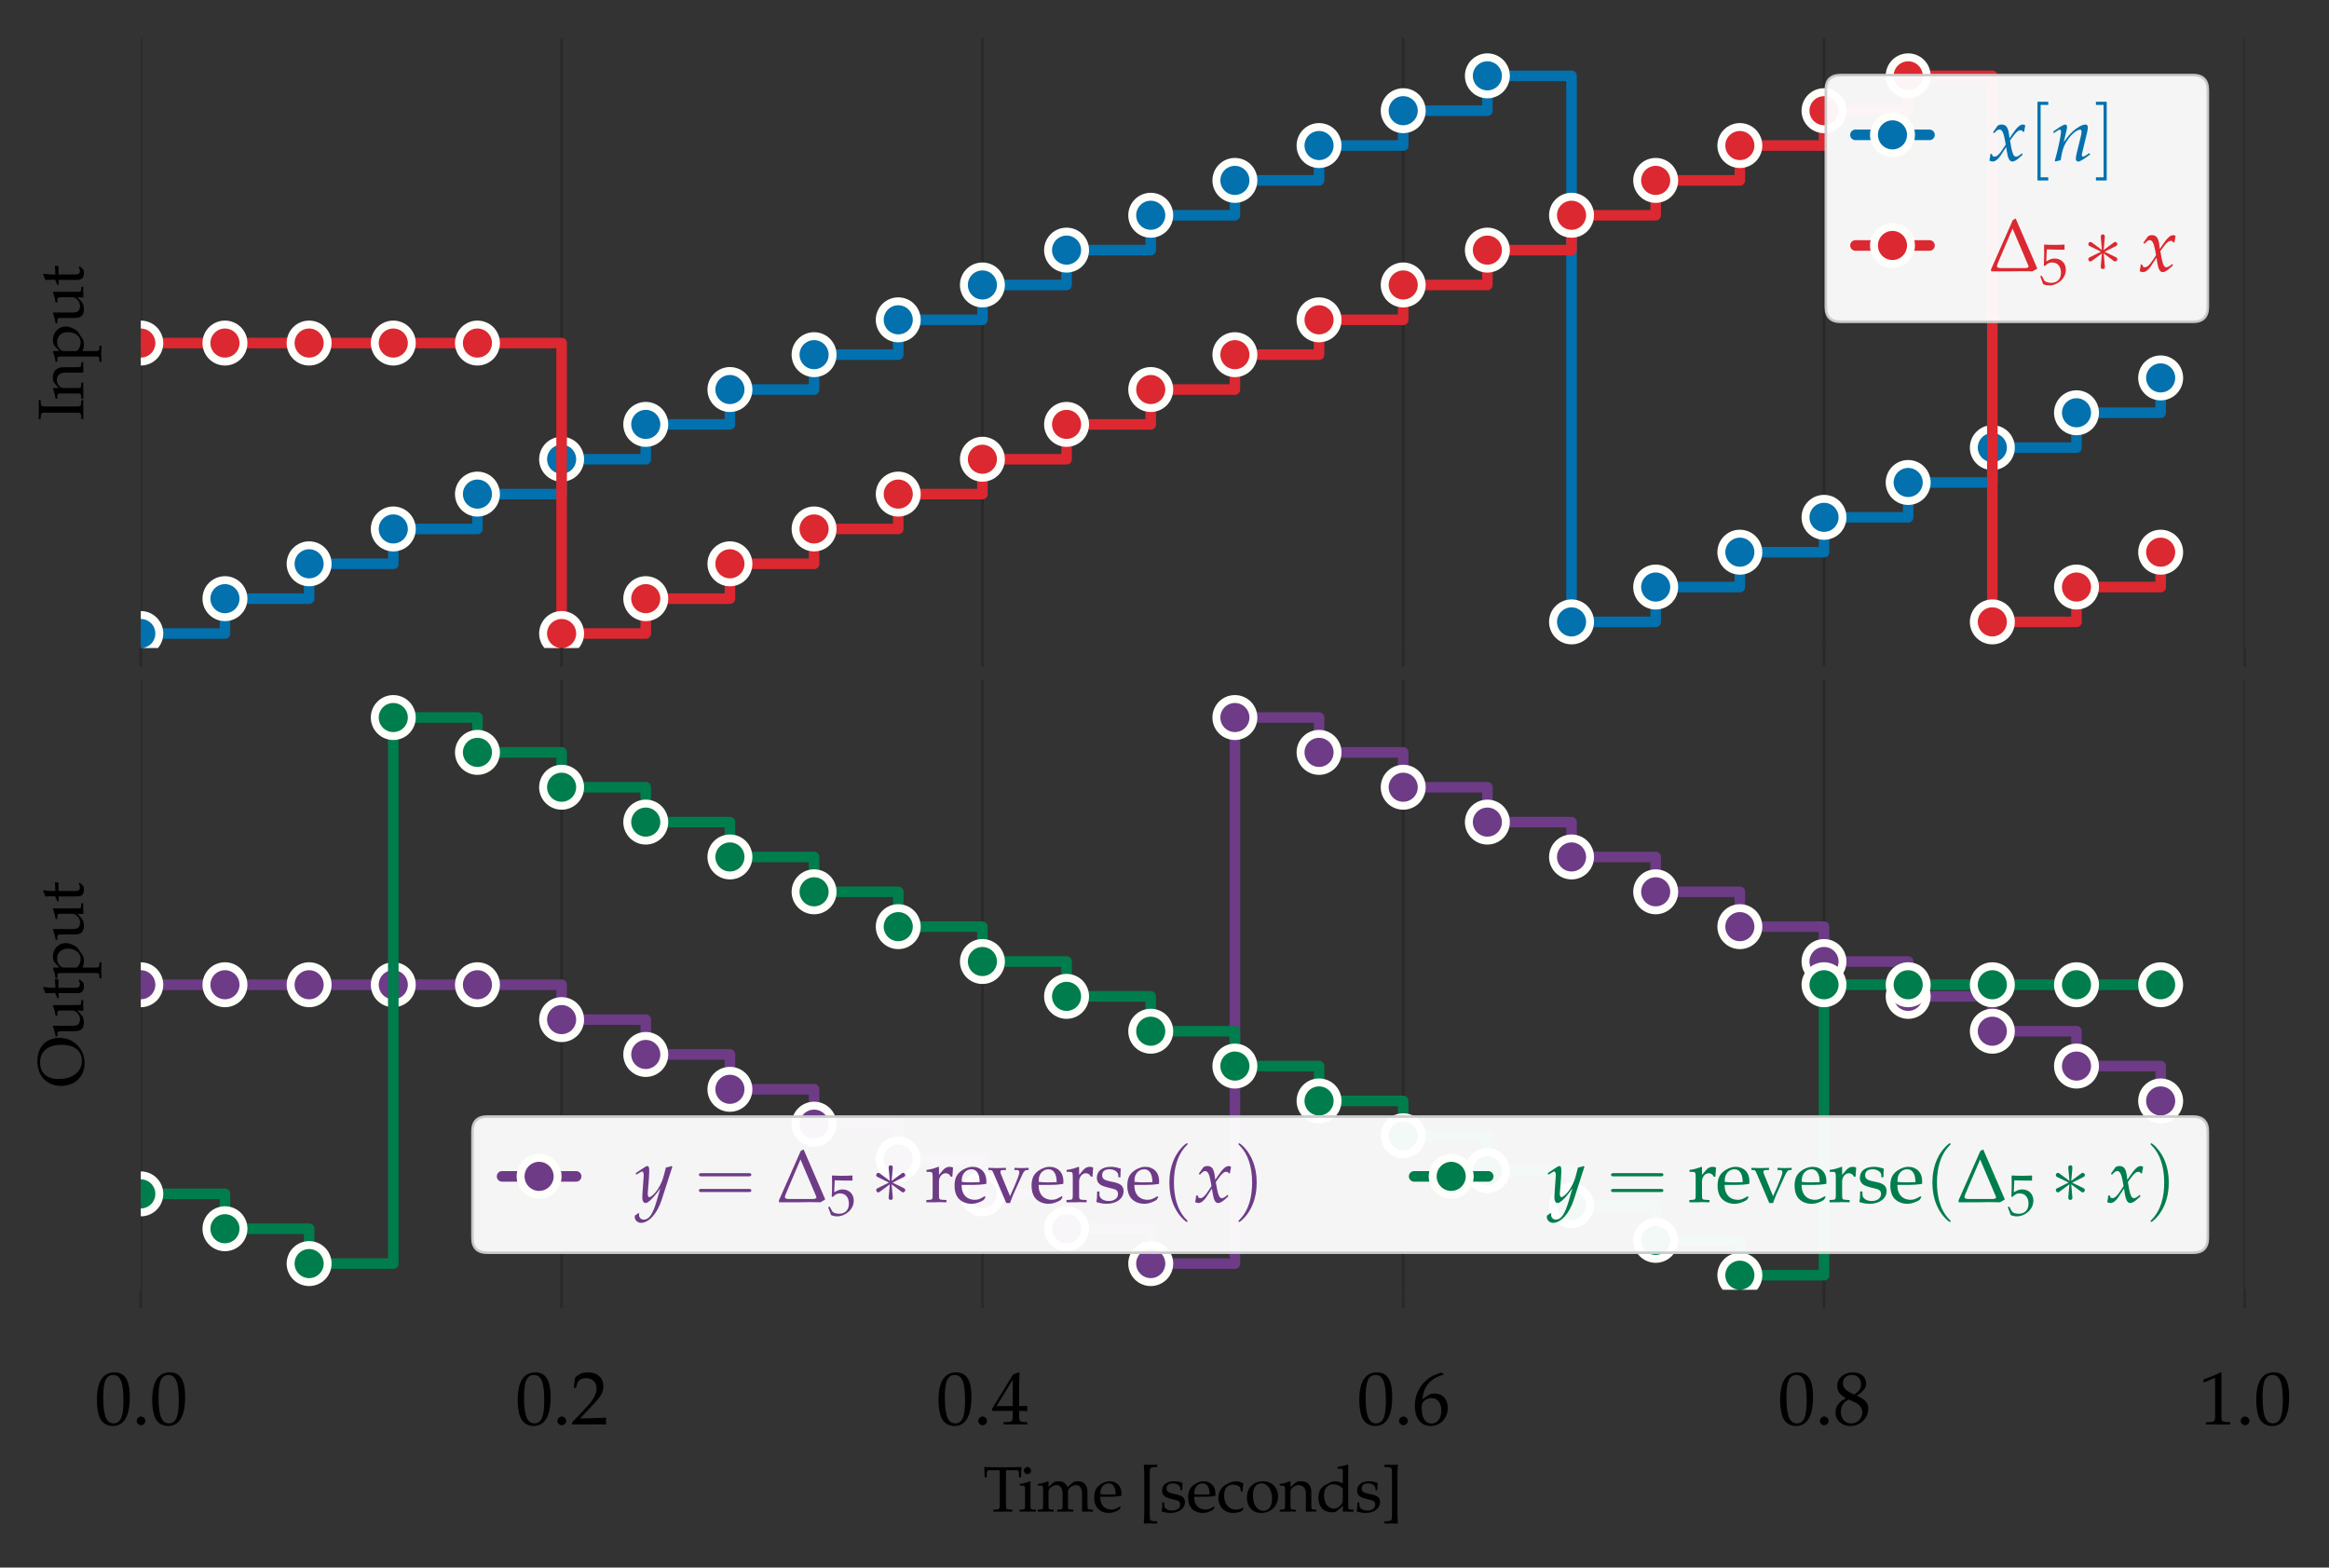 <?xml version="1.0" encoding="utf-8" standalone="no"?>
<!DOCTYPE svg PUBLIC "-//W3C//DTD SVG 1.1//EN"
  "http://www.w3.org/Graphics/SVG/1.1/DTD/svg11.dtd">
<svg xmlns:xlink="http://www.w3.org/1999/xlink" width="440.4pt" height="296.4pt" viewBox="0 0 440.4 296.4" xmlns="http://www.w3.org/2000/svg" version="1.1">
 <rect x="0" y="0" width="440.4" height="296.4" fill="#333333" stroke="none"/>
 <defs>
  <style type="text/css">*{stroke-linejoin: round; stroke-linecap: butt}</style>
 </defs>
 <g id="figure_1">
  <g id="patch_1">
   <path d="M 0 296.4 
L 440.4 296.4 
L 440.4 0 
L 0 0 
L 0 296.4 
z
" style="fill: none"/>
  </g>
  <g id="axes_1">
   <g id="patch_2">
    <path d="M 26.625 122.531 
L 424.482 122.531 
L 424.482 7.2 
L 26.625 7.2 
L 26.625 122.531 
z
" style="fill: none"/>
   </g>
   <g id="matplotlib.axis_1">
    <g id="xtick_1">
     <g id="line2d_1">
      <path d="M 26.625 122.531 
L 26.625 7.2 
" clip-path="url(#p44d0f7bb80)" style="fill: none; stroke: #000000; stroke-opacity: 0.2; stroke-width: 0.5; stroke-linecap: round"/>
     </g>
     <g id="line2d_2">
      <defs>
       <path id="mf1fd34fc67" d="M 0 0 
L 0 3.5 
" style="stroke: #000000; stroke-opacity: 0.2; stroke-width: 0.5"/>
      </defs>
      <g>
       <use xlink:href="#mf1fd34fc67" x="26.625" y="122.531" style="fill-opacity: 0.2; stroke: #000000; stroke-opacity: 0.2; stroke-width: 0.5"/>
      </g>
     </g>
    </g>
    <g id="xtick_2">
     <g id="line2d_3">
      <path d="M 106.197 122.531 
L 106.197 7.2 
" clip-path="url(#p44d0f7bb80)" style="fill: none; stroke: #000000; stroke-opacity: 0.2; stroke-width: 0.5; stroke-linecap: round"/>
     </g>
     <g id="line2d_4">
      <g>
       <use xlink:href="#mf1fd34fc67" x="106.197" y="122.531" style="fill-opacity: 0.2; stroke: #000000; stroke-opacity: 0.2; stroke-width: 0.5"/>
      </g>
     </g>
    </g>
    <g id="xtick_3">
     <g id="line2d_5">
      <path d="M 185.768 122.531 
L 185.768 7.2 
" clip-path="url(#p44d0f7bb80)" style="fill: none; stroke: #000000; stroke-opacity: 0.2; stroke-width: 0.5; stroke-linecap: round"/>
     </g>
     <g id="line2d_6">
      <g>
       <use xlink:href="#mf1fd34fc67" x="185.768" y="122.531" style="fill-opacity: 0.2; stroke: #000000; stroke-opacity: 0.2; stroke-width: 0.5"/>
      </g>
     </g>
    </g>
    <g id="xtick_4">
     <g id="line2d_7">
      <path d="M 265.339 122.531 
L 265.339 7.2 
" clip-path="url(#p44d0f7bb80)" style="fill: none; stroke: #000000; stroke-opacity: 0.2; stroke-width: 0.5; stroke-linecap: round"/>
     </g>
     <g id="line2d_8">
      <g>
       <use xlink:href="#mf1fd34fc67" x="265.339" y="122.531" style="fill-opacity: 0.2; stroke: #000000; stroke-opacity: 0.2; stroke-width: 0.5"/>
      </g>
     </g>
    </g>
    <g id="xtick_5">
     <g id="line2d_9">
      <path d="M 344.911 122.531 
L 344.911 7.2 
" clip-path="url(#p44d0f7bb80)" style="fill: none; stroke: #000000; stroke-opacity: 0.2; stroke-width: 0.5; stroke-linecap: round"/>
     </g>
     <g id="line2d_10">
      <g>
       <use xlink:href="#mf1fd34fc67" x="344.911" y="122.531" style="fill-opacity: 0.2; stroke: #000000; stroke-opacity: 0.2; stroke-width: 0.5"/>
      </g>
     </g>
    </g>
    <g id="xtick_6">
     <g id="line2d_11">
      <path d="M 424.482 122.531 
L 424.482 7.2 
" clip-path="url(#p44d0f7bb80)" style="fill: none; stroke: #000000; stroke-opacity: 0.2; stroke-width: 0.5; stroke-linecap: round"/>
     </g>
     <g id="line2d_12">
      <g>
       <use xlink:href="#mf1fd34fc67" x="424.482" y="122.531" style="fill-opacity: 0.2; stroke: #000000; stroke-opacity: 0.2; stroke-width: 0.5"/>
      </g>
     </g>
    </g>
   </g>
   <g id="matplotlib.axis_2">
    <g id="text_1">
     <!-- Input -->
     <g transform="translate(15.754 79.504)rotate(-90)scale(0.12 -0.12)">
      <defs>
       <path id="URWPalladioL-Roma-49" d="M 1382 3633 
C 1382 4135 1414 4185 1709 4204 
L 2016 4223 
L 2016 4416 
C 1549 4396 1408 4396 1075 4396 
C 755 4396 602 4403 141 4416 
L 141 4223 
L 448 4204 
C 742 4185 774 4135 774 3633 
L 774 782 
C 774 280 742 230 448 211 
L 141 192 
L 141 0 
C 518 -7 742 0 1075 0 
C 1408 19 1638 12 2016 0 
L 2016 192 
L 1709 211 
C 1414 230 1382 281 1382 787 
L 1382 3633 
z
" transform="scale(0.016)"/>
       <path id="URWPalladioL-Roma-6e" d="M 2624 0 
C 3014 0 3021 0 3130 0 
C 3219 19 3219 19 3661 0 
L 3661 192 
L 3398 211 
C 3181 223 3162 262 3162 670 
L 3162 1902 
C 3162 2649 2810 3014 2093 3014 
C 1856 3014 1722 2969 1587 2854 
L 1101 2432 
L 1101 2988 
L 1043 3008 
C 717 2873 384 2784 45 2746 
L 45 2568 
L 282 2568 
C 538 2568 563 2523 563 2103 
L 563 669 
C 563 268 544 223 326 211 
L 38 192 
L 38 0 
C 474 -7 646 0 832 0 
C 1018 19 1190 12 1626 0 
L 1626 192 
L 1338 211 
C 1120 223 1101 268 1101 670 
L 1101 2023 
C 1101 2311 1523 2624 1914 2624 
C 2342 2624 2624 2304 2624 1813 
L 2624 0 
z
" transform="scale(0.016)"/>
       <path id="URWPalladioL-Roma-70" d="M 64 2566 
L 301 2566 
C 557 2566 582 2521 582 2100 
L 582 -1118 
C 582 -1523 563 -1568 346 -1581 
L 51 -1600 
L 51 -1792 
C 691 -1773 691 -1773 851 -1773 
C 1011 -1773 1011 -1773 1651 -1792 
L 1651 -1600 
L 1357 -1581 
C 1139 -1568 1120 -1523 1120 -1118 
L 1120 96 
C 1312 -20 1517 -64 1805 -64 
C 1990 -64 2157 -26 2259 38 
L 2989 511 
C 3245 677 3546 1334 3546 1743 
C 3546 2451 2957 3008 2214 3008 
C 1978 3008 1747 2943 1645 2847 
L 1120 2368 
L 1120 2982 
L 1062 3008 
C 736 2873 403 2783 64 2745 
L 64 2566 
z
M 1120 1966 
C 1120 2055 1152 2126 1235 2234 
C 1421 2470 1683 2591 2003 2591 
C 2605 2591 2989 2170 2989 1507 
C 2989 792 2560 262 1984 262 
C 1632 262 1370 377 1120 639 
L 1120 1966 
z
" transform="scale(0.016)"/>
       <path id="URWPalladioL-Roma-75" d="M 3219 2982 
L 3162 3008 
C 2835 2873 2502 2784 2163 2745 
L 2163 2567 
L 2400 2567 
C 2656 2567 2682 2522 2682 2101 
L 2682 1060 
C 2682 920 2592 741 2445 594 
C 2266 415 2061 326 1811 326 
C 1587 326 1408 396 1306 517 
C 1216 620 1171 817 1171 1098 
L 1171 2982 
L 1114 3008 
C 787 2873 454 2784 115 2745 
L 115 2567 
L 352 2567 
C 608 2567 634 2522 634 2101 
L 634 1028 
C 634 581 672 383 787 224 
C 928 32 1171 -64 1536 -64 
C 1824 -58 2080 32 2253 192 
L 2682 588 
C 2682 403 2675 300 2656 0 
C 3085 0 3091 0 3187 0 
C 3277 19 3277 19 3718 0 
L 3718 192 
L 3456 211 
C 3238 224 3219 262 3219 672 
L 3219 2982 
z
" transform="scale(0.016)"/>
       <path id="URWPalladioL-Roma-74" d="M 627 2457 
L 627 614 
C 627 140 838 -64 1331 -64 
C 1478 -64 1632 -32 1670 12 
L 1978 352 
L 1894 460 
C 1734 371 1638 339 1517 339 
C 1267 339 1165 467 1165 780 
L 1165 2457 
L 1984 2457 
L 2042 2803 
L 1165 2764 
L 1165 3008 
C 1165 3277 1184 3507 1235 3917 
L 1158 3987 
C 1005 3891 813 3808 614 3744 
C 634 3552 640 3430 640 3238 
L 640 2790 
L 141 2566 
L 141 2432 
L 627 2457 
z
" transform="scale(0.016)"/>
      </defs>
      <use xlink:href="#URWPalladioL-Roma-49" transform="scale(0.996)"/>
      <use xlink:href="#URWPalladioL-Roma-6e" transform="translate(33.574 0)scale(0.996)"/>
      <use xlink:href="#URWPalladioL-Roma-70" transform="translate(91.556 0)scale(0.996)"/>
      <use xlink:href="#URWPalladioL-Roma-75" transform="translate(151.431 0)scale(0.996)"/>
      <use xlink:href="#URWPalladioL-Roma-74" transform="translate(211.504 0)scale(0.996)"/>
     </g>
    </g>
   </g>
   <g id="line2d_13">
    <path d="M 26.625 119.785 
L 42.539 119.785 
L 42.539 113.194 
L 58.454 113.194 
L 58.454 106.604 
L 74.368 106.604 
L 74.368 100.014 
L 90.282 100.014 
L 90.282 93.423 
L 106.197 93.423 
L 106.197 86.833 
L 122.111 86.833 
L 122.111 80.243 
L 138.025 80.243 
L 138.025 73.652 
L 153.939 73.652 
L 153.939 67.062 
L 169.854 67.062 
L 169.854 60.472 
L 185.768 60.472 
L 185.768 53.881 
L 201.682 53.881 
L 201.682 47.291 
L 217.597 47.291 
L 217.597 40.701 
L 233.511 40.701 
L 233.511 34.11 
L 249.425 34.11 
L 249.425 27.52 
L 265.339 27.52 
L 265.339 20.93 
L 281.254 20.93 
L 281.254 14.34 
L 297.168 14.34 
L 297.168 117.588 
L 313.082 117.588 
L 313.082 110.998 
L 328.997 110.998 
L 328.997 104.407 
L 344.911 104.407 
L 344.911 97.817 
L 360.825 97.817 
L 360.825 91.227 
L 376.739 91.227 
L 376.739 84.636 
L 392.654 84.636 
L 392.654 78.046 
L 408.568 78.046 
L 408.568 71.456 
" clip-path="url(#p44d0f7bb80)" style="fill: none; stroke: #0271ae; stroke-width: 2; stroke-linecap: round"/>
    <defs>
     <path id="m3e111afc03" d="M 0 3.5 
C 0.928 3.5 1.819 3.131 2.475 2.475 
C 3.131 1.819 3.5 0.928 3.5 0 
C 3.5 -0.928 3.131 -1.819 2.475 -2.475 
C 1.819 -3.131 0.928 -3.5 0 -3.5 
C -0.928 -3.5 -1.819 -3.131 -2.475 -2.475 
C -3.131 -1.819 -3.5 -0.928 -3.5 0 
C -3.5 0.928 -3.131 1.819 -2.475 2.475 
C -1.819 3.131 -0.928 3.5 0 3.5 
z
" style="stroke: #fefefa; stroke-width: 1.5"/>
    </defs>
    <g clip-path="url(#p44d0f7bb80)">
     <use xlink:href="#m3e111afc03" x="26.625" y="119.785" style="fill: #0271ae; stroke: #fefefa; stroke-width: 1.5"/>
     <use xlink:href="#m3e111afc03" x="42.539" y="113.194" style="fill: #0271ae; stroke: #fefefa; stroke-width: 1.5"/>
     <use xlink:href="#m3e111afc03" x="58.454" y="106.604" style="fill: #0271ae; stroke: #fefefa; stroke-width: 1.5"/>
     <use xlink:href="#m3e111afc03" x="74.368" y="100.014" style="fill: #0271ae; stroke: #fefefa; stroke-width: 1.5"/>
     <use xlink:href="#m3e111afc03" x="90.282" y="93.423" style="fill: #0271ae; stroke: #fefefa; stroke-width: 1.5"/>
     <use xlink:href="#m3e111afc03" x="106.197" y="86.833" style="fill: #0271ae; stroke: #fefefa; stroke-width: 1.5"/>
     <use xlink:href="#m3e111afc03" x="122.111" y="80.243" style="fill: #0271ae; stroke: #fefefa; stroke-width: 1.5"/>
     <use xlink:href="#m3e111afc03" x="138.025" y="73.652" style="fill: #0271ae; stroke: #fefefa; stroke-width: 1.5"/>
     <use xlink:href="#m3e111afc03" x="153.939" y="67.062" style="fill: #0271ae; stroke: #fefefa; stroke-width: 1.5"/>
     <use xlink:href="#m3e111afc03" x="169.854" y="60.472" style="fill: #0271ae; stroke: #fefefa; stroke-width: 1.5"/>
     <use xlink:href="#m3e111afc03" x="185.768" y="53.881" style="fill: #0271ae; stroke: #fefefa; stroke-width: 1.5"/>
     <use xlink:href="#m3e111afc03" x="201.682" y="47.291" style="fill: #0271ae; stroke: #fefefa; stroke-width: 1.5"/>
     <use xlink:href="#m3e111afc03" x="217.597" y="40.701" style="fill: #0271ae; stroke: #fefefa; stroke-width: 1.5"/>
     <use xlink:href="#m3e111afc03" x="233.511" y="34.11" style="fill: #0271ae; stroke: #fefefa; stroke-width: 1.5"/>
     <use xlink:href="#m3e111afc03" x="249.425" y="27.52" style="fill: #0271ae; stroke: #fefefa; stroke-width: 1.5"/>
     <use xlink:href="#m3e111afc03" x="265.339" y="20.93" style="fill: #0271ae; stroke: #fefefa; stroke-width: 1.5"/>
     <use xlink:href="#m3e111afc03" x="281.254" y="14.34" style="fill: #0271ae; stroke: #fefefa; stroke-width: 1.5"/>
     <use xlink:href="#m3e111afc03" x="297.168" y="117.588" style="fill: #0271ae; stroke: #fefefa; stroke-width: 1.5"/>
     <use xlink:href="#m3e111afc03" x="313.082" y="110.998" style="fill: #0271ae; stroke: #fefefa; stroke-width: 1.5"/>
     <use xlink:href="#m3e111afc03" x="328.997" y="104.407" style="fill: #0271ae; stroke: #fefefa; stroke-width: 1.5"/>
     <use xlink:href="#m3e111afc03" x="344.911" y="97.817" style="fill: #0271ae; stroke: #fefefa; stroke-width: 1.5"/>
     <use xlink:href="#m3e111afc03" x="360.825" y="91.227" style="fill: #0271ae; stroke: #fefefa; stroke-width: 1.5"/>
     <use xlink:href="#m3e111afc03" x="376.739" y="84.636" style="fill: #0271ae; stroke: #fefefa; stroke-width: 1.5"/>
     <use xlink:href="#m3e111afc03" x="392.654" y="78.046" style="fill: #0271ae; stroke: #fefefa; stroke-width: 1.5"/>
     <use xlink:href="#m3e111afc03" x="408.568" y="71.456" style="fill: #0271ae; stroke: #fefefa; stroke-width: 1.5"/>
    </g>
   </g>
   <g id="line2d_14">
    <path d="M 26.625 64.865 
L 42.539 64.865 
L 42.539 64.865 
L 58.454 64.865 
L 58.454 64.865 
L 74.368 64.865 
L 74.368 64.865 
L 90.282 64.865 
L 90.282 64.865 
L 106.197 64.865 
L 106.197 119.785 
L 122.111 119.785 
L 122.111 113.194 
L 138.025 113.194 
L 138.025 106.604 
L 153.939 106.604 
L 153.939 100.014 
L 169.854 100.014 
L 169.854 93.423 
L 185.768 93.423 
L 185.768 86.833 
L 201.682 86.833 
L 201.682 80.243 
L 217.597 80.243 
L 217.597 73.652 
L 233.511 73.652 
L 233.511 67.062 
L 249.425 67.062 
L 249.425 60.472 
L 265.339 60.472 
L 265.339 53.881 
L 281.254 53.881 
L 281.254 47.291 
L 297.168 47.291 
L 297.168 40.701 
L 313.082 40.701 
L 313.082 34.11 
L 328.997 34.11 
L 328.997 27.52 
L 344.911 27.52 
L 344.911 20.93 
L 360.825 20.93 
L 360.825 14.34 
L 376.739 14.34 
L 376.739 117.588 
L 392.654 117.588 
L 392.654 110.998 
L 408.568 110.998 
L 408.568 104.407 
" clip-path="url(#p44d0f7bb80)" style="fill: none; stroke: #dc2830; stroke-width: 2; stroke-linecap: round"/>
    <defs>
     <path id="m4195c8adb6" d="M 0 3.5 
C 0.928 3.5 1.819 3.131 2.475 2.475 
C 3.131 1.819 3.5 0.928 3.5 0 
C 3.5 -0.928 3.131 -1.819 2.475 -2.475 
C 1.819 -3.131 0.928 -3.5 0 -3.5 
C -0.928 -3.5 -1.819 -3.131 -2.475 -2.475 
C -3.131 -1.819 -3.5 -0.928 -3.5 0 
C -3.5 0.928 -3.131 1.819 -2.475 2.475 
C -1.819 3.131 -0.928 3.5 0 3.5 
z
" style="stroke: #fefefa; stroke-width: 1.5"/>
    </defs>
    <g clip-path="url(#p44d0f7bb80)">
     <use xlink:href="#m4195c8adb6" x="26.625" y="64.865" style="fill: #dc2830; stroke: #fefefa; stroke-width: 1.5"/>
     <use xlink:href="#m4195c8adb6" x="42.539" y="64.865" style="fill: #dc2830; stroke: #fefefa; stroke-width: 1.5"/>
     <use xlink:href="#m4195c8adb6" x="58.454" y="64.865" style="fill: #dc2830; stroke: #fefefa; stroke-width: 1.5"/>
     <use xlink:href="#m4195c8adb6" x="74.368" y="64.865" style="fill: #dc2830; stroke: #fefefa; stroke-width: 1.5"/>
     <use xlink:href="#m4195c8adb6" x="90.282" y="64.865" style="fill: #dc2830; stroke: #fefefa; stroke-width: 1.5"/>
     <use xlink:href="#m4195c8adb6" x="106.197" y="119.785" style="fill: #dc2830; stroke: #fefefa; stroke-width: 1.5"/>
     <use xlink:href="#m4195c8adb6" x="122.111" y="113.194" style="fill: #dc2830; stroke: #fefefa; stroke-width: 1.5"/>
     <use xlink:href="#m4195c8adb6" x="138.025" y="106.604" style="fill: #dc2830; stroke: #fefefa; stroke-width: 1.5"/>
     <use xlink:href="#m4195c8adb6" x="153.939" y="100.014" style="fill: #dc2830; stroke: #fefefa; stroke-width: 1.5"/>
     <use xlink:href="#m4195c8adb6" x="169.854" y="93.423" style="fill: #dc2830; stroke: #fefefa; stroke-width: 1.5"/>
     <use xlink:href="#m4195c8adb6" x="185.768" y="86.833" style="fill: #dc2830; stroke: #fefefa; stroke-width: 1.5"/>
     <use xlink:href="#m4195c8adb6" x="201.682" y="80.243" style="fill: #dc2830; stroke: #fefefa; stroke-width: 1.5"/>
     <use xlink:href="#m4195c8adb6" x="217.597" y="73.652" style="fill: #dc2830; stroke: #fefefa; stroke-width: 1.5"/>
     <use xlink:href="#m4195c8adb6" x="233.511" y="67.062" style="fill: #dc2830; stroke: #fefefa; stroke-width: 1.5"/>
     <use xlink:href="#m4195c8adb6" x="249.425" y="60.472" style="fill: #dc2830; stroke: #fefefa; stroke-width: 1.5"/>
     <use xlink:href="#m4195c8adb6" x="265.339" y="53.881" style="fill: #dc2830; stroke: #fefefa; stroke-width: 1.5"/>
     <use xlink:href="#m4195c8adb6" x="281.254" y="47.291" style="fill: #dc2830; stroke: #fefefa; stroke-width: 1.5"/>
     <use xlink:href="#m4195c8adb6" x="297.168" y="40.701" style="fill: #dc2830; stroke: #fefefa; stroke-width: 1.5"/>
     <use xlink:href="#m4195c8adb6" x="313.082" y="34.11" style="fill: #dc2830; stroke: #fefefa; stroke-width: 1.5"/>
     <use xlink:href="#m4195c8adb6" x="328.997" y="27.52" style="fill: #dc2830; stroke: #fefefa; stroke-width: 1.5"/>
     <use xlink:href="#m4195c8adb6" x="344.911" y="20.93" style="fill: #dc2830; stroke: #fefefa; stroke-width: 1.5"/>
     <use xlink:href="#m4195c8adb6" x="360.825" y="14.34" style="fill: #dc2830; stroke: #fefefa; stroke-width: 1.5"/>
     <use xlink:href="#m4195c8adb6" x="376.739" y="117.588" style="fill: #dc2830; stroke: #fefefa; stroke-width: 1.5"/>
     <use xlink:href="#m4195c8adb6" x="392.654" y="110.998" style="fill: #dc2830; stroke: #fefefa; stroke-width: 1.5"/>
     <use xlink:href="#m4195c8adb6" x="408.568" y="104.407" style="fill: #dc2830; stroke: #fefefa; stroke-width: 1.5"/>
    </g>
   </g>
   <g id="legend_1">
    <g id="patch_3">
     <path d="M 348.056 60.846 
L 414.682 60.846 
Q 417.482 60.846 417.482 58.046 
L 417.482 17 
Q 417.482 14.2 414.682 14.2 
L 348.056 14.2 
Q 345.256 14.2 345.256 17 
L 345.256 58.046 
Q 345.256 60.846 348.056 60.846 
z
" style="fill: #ffffff; opacity: 0.95; stroke: #cccccc; stroke-width: 0.5; stroke-linejoin: miter"/>
    </g>
    <g id="line2d_15">
     <path d="M 350.856 25.5 
L 357.856 25.5 
L 357.856 25.5 
L 364.856 25.5 
L 364.856 25.5 
" style="fill: none; stroke: #0271ae; stroke-width: 2; stroke-linecap: round"/>
     <g>
      <use xlink:href="#m3e111afc03" x="357.856" y="25.5" style="fill: #0271ae; stroke: #fefefa; stroke-width: 1.5"/>
     </g>
    </g>
    <g id="text_2">
     <!-- $x[n]$ -->
     <g style="fill: #0271ae" transform="translate(376.056 30.4)scale(0.14 -0.14)">
      <defs>
       <path id="URWPalladioL-Ital-78" d="M 134 567 
C 134 440 122 358 83 153 
C 70 76 64 57 58 12 
C 154 -39 256 -64 333 -64 
C 544 -64 794 121 992 421 
L 1478 1164 
L 1549 726 
C 1632 185 1779 -64 2010 -64 
C 2150 -64 2355 44 2560 230 
L 2874 510 
L 2816 631 
C 2586 440 2426 345 2323 345 
C 2227 345 2144 409 2080 536 
C 2022 656 1952 891 1920 1075 
L 1805 1716 
L 2029 2027 
C 2330 2439 2502 2585 2701 2585 
C 2803 2585 2880 2534 2912 2439 
L 3002 2465 
L 3098 3007 
C 3021 3052 2963 3072 2906 3072 
C 2650 3072 2394 2841 1997 2255 
L 1760 1906 
L 1722 2211 
C 1645 2841 1472 3072 1094 3072 
C 928 3072 787 3020 730 2937 
L 358 2408 
L 467 2344 
C 659 2560 787 2649 909 2649 
C 1120 2649 1261 2389 1370 1767 
L 1440 1373 
L 1184 980 
C 909 555 691 352 512 352 
C 416 352 346 377 333 409 
L 262 586 
L 134 567 
z
" transform="scale(0.016)"/>
       <path id="CMR10-5b" d="M 1632 -1601 
L 1632 -1344 
L 1011 -1344 
L 1011 4544 
L 1632 4544 
L 1632 4800 
L 755 4800 
L 755 -1601 
L 1632 -1601 
z
" transform="scale(0.016)"/>
       <path id="URWPalladioL-Ital-6e" d="M 154 2471 
L 198 2343 
L 403 2477 
C 640 2624 659 2637 704 2637 
C 774 2637 819 2573 819 2477 
C 819 2152 557 919 294 6 
L 339 -64 
C 499 -20 646 19 787 44 
C 909 849 1043 1264 1338 1705 
C 1683 2241 2163 2637 2451 2637 
C 2522 2637 2560 2579 2560 2484 
C 2560 2369 2541 2235 2490 2030 
L 2157 677 
C 2099 440 2074 293 2074 191 
C 2074 32 2144 -64 2266 -64 
C 2432 -64 2662 70 3290 536 
L 3226 651 
L 3059 542 
C 2874 421 2733 351 2669 351 
C 2624 351 2586 408 2586 479 
C 2586 511 2592 581 2598 606 
L 3021 2369 
C 3066 2554 3091 2733 3091 2841 
C 3091 2988 3021 3072 2893 3072 
C 2624 3072 2182 2829 1805 2477 
C 1562 2254 1382 2037 1050 1571 
L 1293 2599 
C 1318 2714 1331 2790 1331 2860 
C 1331 2995 1280 3072 1184 3072 
C 1050 3072 800 2931 333 2599 
L 154 2471 
z
" transform="scale(0.016)"/>
       <path id="CMR10-5d" d="M 1018 4800 
L 141 4800 
L 141 4544 
L 762 4544 
L 762 -1344 
L 141 -1344 
L 141 -1601 
L 1018 -1601 
L 1018 4800 
z
" transform="scale(0.016)"/>
      </defs>
      <use xlink:href="#URWPalladioL-Ital-78" transform="scale(0.996)"/>
      <use xlink:href="#CMR10-5b" transform="translate(53.299 0)scale(1.038)"/>
      <use xlink:href="#URWPalladioL-Ital-6e" transform="translate(84.582 0)scale(0.996)"/>
      <use xlink:href="#CMR10-5d" transform="translate(142.465 0)scale(1.038)"/>
     </g>
    </g>
    <g id="line2d_16">
     <path d="M 350.856 46.413 
L 357.856 46.413 
L 357.856 46.413 
L 364.856 46.413 
L 364.856 46.413 
" style="fill: none; stroke: #dc2830; stroke-width: 2; stroke-linecap: round"/>
     <g>
      <use xlink:href="#m4195c8adb6" x="357.856" y="46.413" style="fill: #dc2830; stroke: #fefefa; stroke-width: 1.5"/>
     </g>
    </g>
    <g id="text_3">
     <!-- $\Delta_5*x$ -->
     <g style="fill: #dc2830" transform="translate(376.056 51.313)scale(0.14 -0.14)">
      <defs>
       <path id="PazoMath-44" d="M 2042 4352 
L 192 160 
L 205 0 
C 787 0 1216 0 1824 0 
C 2426 19 3194 19 3706 0 
L 4102 224 
L 4102 281 
L 2285 4480 
L 2042 4352 
z
M 2022 3632 
L 3245 753 
C 3302 619 3373 479 3373 402 
C 3373 332 3270 294 3110 281 
L 986 281 
C 774 300 698 345 698 447 
C 698 530 838 861 922 1052 
L 2022 3632 
z
" transform="scale(0.016)"/>
       <path id="URWPalladioL-Roma-35" d="M 813 3891 
C 1638 3865 1997 3859 2765 3859 
L 2797 3891 
C 2784 4006 2784 4057 2784 4140 
C 2784 4230 2784 4281 2797 4396 
L 2765 4428 
C 2285 4403 1997 4396 1651 4396 
C 1299 4396 1018 4403 538 4428 
L 506 4396 
C 512 4006 518 3724 518 3520 
C 518 2976 499 2360 480 2076 
L 608 2038 
C 909 2341 1082 2432 1395 2432 
C 2010 2432 2394 1992 2394 1295 
C 2394 579 1984 160 1286 160 
C 941 160 621 276 531 443 
L 237 973 
L 83 882 
C 230 514 307 308 397 25 
C 576 -71 832 -128 1107 -128 
C 1536 -128 1990 57 2342 366 
C 2733 715 2938 1153 2938 1631 
C 2938 2360 2419 2873 1690 2873 
C 1382 2873 1152 2790 755 2553 
L 813 3891 
z
" transform="scale(0.016)"/>
       <path id="CMSY10-3" d="M 1760 2762 
C 1766 2853 1766 3008 1600 3008 
C 1498 3008 1414 2924 1434 2840 
L 1434 2755 
L 1523 1740 
L 704 2349 
C 646 2382 634 2395 589 2395 
C 499 2395 416 2303 416 2212 
C 416 2107 480 2081 544 2048 
L 1453 1603 
L 570 1164 
C 467 1112 416 1085 416 987 
C 416 889 499 804 589 804 
C 634 804 646 804 806 928 
L 1523 1459 
L 1427 359 
C 1427 224 1542 192 1594 192 
C 1670 192 1766 236 1766 359 
L 1670 1459 
L 2490 850 
C 2547 817 2560 804 2605 804 
C 2694 804 2778 896 2778 987 
C 2778 1085 2720 1118 2643 1157 
C 2259 1354 2246 1354 1741 1596 
L 2624 2035 
C 2726 2087 2778 2113 2778 2212 
C 2778 2310 2694 2395 2605 2395 
C 2560 2395 2547 2395 2387 2271 
L 1670 1740 
L 1760 2762 
z
" transform="scale(0.016)"/>
      </defs>
      <use xlink:href="#PazoMath-44" transform="scale(0.996)"/>
      <use xlink:href="#URWPalladioL-Roma-35" transform="translate(68.592 -17.441)scale(0.757)"/>
      <use xlink:href="#CMSY10-3" transform="translate(127.565 0)scale(1.038)"/>
      <use xlink:href="#URWPalladioL-Ital-78" transform="translate(203.025 0)scale(0.996)"/>
     </g>
    </g>
   </g>
  </g>
  <g id="axes_2">
   <g id="patch_4">
    <path d="M 26.625 243.862 
L 424.482 243.862 
L 424.482 128.531 
L 26.625 128.531 
L 26.625 243.862 
z
" style="fill: none"/>
   </g>
   <g id="matplotlib.axis_3">
    <g id="xtick_7">
     <g id="line2d_17">
      <path d="M 26.625 243.862 
L 26.625 128.531 
" clip-path="url(#p92fd41d8e2)" style="fill: none; stroke: #000000; stroke-opacity: 0.2; stroke-width: 0.5; stroke-linecap: round"/>
     </g>
     <g id="line2d_18">
      <g>
       <use xlink:href="#mf1fd34fc67" x="26.625" y="243.862" style="fill-opacity: 0.2; stroke: #000000; stroke-opacity: 0.2; stroke-width: 0.5"/>
      </g>
     </g>
     <g id="text_4">
      <!-- $\mathdefault{0.0}$ -->
      <g transform="translate(17.908 269.341)scale(0.14 -0.14)">
       <defs>
        <path id="URWPalladioL-Roma-30" d="M 1683 4416 
C 691 4416 186 3628 186 2076 
C 186 1326 320 679 544 365 
C 768 51 1126 -128 1523 -128 
C 2490 -128 2976 704 2976 2345 
C 2976 3749 2560 4416 1683 4416 
z
M 1568 4191 
C 2189 4191 2438 3563 2438 2025 
C 2438 660 2195 96 1606 96 
C 986 96 723 743 723 2307 
C 723 3660 960 4191 1568 4191 
z
" transform="scale(0.016)"/>
        <path id="URWPalladioL-Roma-2e" d="M 794 678 
C 602 678 429 499 429 307 
C 429 115 602 -64 787 -64 
C 992 -64 1171 108 1171 307 
C 1171 499 992 678 794 678 
z
" transform="scale(0.016)"/>
       </defs>
       <use xlink:href="#URWPalladioL-Roma-30" transform="scale(0.996)"/>
       <use xlink:href="#URWPalladioL-Roma-2e" transform="translate(49.813 0)scale(0.996)"/>
       <use xlink:href="#URWPalladioL-Roma-30" transform="translate(74.72 0)scale(0.996)"/>
      </g>
     </g>
    </g>
    <g id="xtick_8">
     <g id="line2d_19">
      <path d="M 106.197 243.862 
L 106.197 128.531 
" clip-path="url(#p92fd41d8e2)" style="fill: none; stroke: #000000; stroke-opacity: 0.2; stroke-width: 0.5; stroke-linecap: round"/>
     </g>
     <g id="line2d_20">
      <g>
       <use xlink:href="#mf1fd34fc67" x="106.197" y="243.862" style="fill-opacity: 0.2; stroke: #000000; stroke-opacity: 0.2; stroke-width: 0.5"/>
      </g>
     </g>
     <g id="text_5">
      <!-- $\mathdefault{0.2}$ -->
      <g transform="translate(97.479 269.341)scale(0.14 -0.14)">
       <defs>
        <path id="URWPalladioL-Roma-32" d="M 102 166 
L 102 0 
C 1299 0 1299 0 1530 0 
C 1760 19 1760 19 2995 0 
C 2982 134 2982 198 2982 287 
C 2982 370 2982 434 2995 574 
C 2259 542 1965 536 781 510 
L 1946 1741 
C 2566 2398 2758 2749 2758 3228 
C 2758 3961 2259 4416 1446 4416 
C 986 4416 672 4287 358 3967 
L 250 3100 
L 435 3100 
L 518 3394 
C 621 3763 851 3923 1280 3923 
C 1830 3923 2182 3578 2182 3036 
C 2182 2558 1914 2086 1190 1320 
L 102 166 
z
" transform="scale(0.016)"/>
       </defs>
       <use xlink:href="#URWPalladioL-Roma-30" transform="scale(0.996)"/>
       <use xlink:href="#URWPalladioL-Roma-2e" transform="translate(49.813 0)scale(0.996)"/>
       <use xlink:href="#URWPalladioL-Roma-32" transform="translate(74.72 0)scale(0.996)"/>
      </g>
     </g>
    </g>
    <g id="xtick_9">
     <g id="line2d_21">
      <path d="M 185.768 243.862 
L 185.768 128.531 
" clip-path="url(#p92fd41d8e2)" style="fill: none; stroke: #000000; stroke-opacity: 0.2; stroke-width: 0.5; stroke-linecap: round"/>
     </g>
     <g id="line2d_22">
      <g>
       <use xlink:href="#mf1fd34fc67" x="185.768" y="243.862" style="fill-opacity: 0.2; stroke: #000000; stroke-opacity: 0.2; stroke-width: 0.5"/>
      </g>
     </g>
     <g id="text_6">
      <!-- $\mathdefault{0.4}$ -->
      <g transform="translate(177.051 269.341)scale(0.14 -0.14)">
       <defs>
        <path id="URWPalladioL-Roma-34" d="M 1792 1152 
L 1792 684 
C 1792 310 1722 223 1408 210 
L 1011 192 
L 1011 0 
C 1862 0 1862 0 2016 0 
C 2170 19 2170 19 3021 0 
L 3021 192 
L 2714 210 
C 2400 229 2330 310 2330 684 
L 2330 1152 
C 2707 1152 2842 1145 3021 1127 
L 3021 1580 
C 2720 1555 2598 1555 2502 1561 
L 2483 1561 
L 2330 1561 
L 2330 2445 
C 2330 3576 2342 4122 2374 4383 
L 2298 4416 
L 1824 4243 
L 13 1299 
L 83 1152 
L 1792 1152 
z
M 1792 1561 
L 416 1561 
L 1792 3798 
L 1792 1561 
z
" transform="scale(0.016)"/>
       </defs>
       <use xlink:href="#URWPalladioL-Roma-30" transform="scale(0.996)"/>
       <use xlink:href="#URWPalladioL-Roma-2e" transform="translate(49.813 0)scale(0.996)"/>
       <use xlink:href="#URWPalladioL-Roma-34" transform="translate(74.72 0)scale(0.996)"/>
      </g>
     </g>
    </g>
    <g id="xtick_10">
     <g id="line2d_23">
      <path d="M 265.339 243.862 
L 265.339 128.531 
" clip-path="url(#p92fd41d8e2)" style="fill: none; stroke: #000000; stroke-opacity: 0.2; stroke-width: 0.5; stroke-linecap: round"/>
     </g>
     <g id="line2d_24">
      <g>
       <use xlink:href="#mf1fd34fc67" x="265.339" y="243.862" style="fill-opacity: 0.2; stroke: #000000; stroke-opacity: 0.2; stroke-width: 0.5"/>
      </g>
     </g>
     <g id="text_7">
      <!-- $\mathdefault{0.6}$ -->
      <g transform="translate(256.622 269.341)scale(0.14 -0.14)">
       <defs>
        <path id="URWPalladioL-Roma-36" d="M 2662 4287 
L 2426 4396 
C 1811 4193 1549 4066 1222 3788 
C 563 3237 205 2463 205 1585 
C 205 526 717 -128 1542 -128 
C 2374 -128 2995 532 2995 1405 
C 2995 2143 2554 2624 1875 2624 
C 1555 2624 1363 2540 986 2239 
C 915 2182 909 2175 838 2124 
C 973 3275 1510 3895 2662 4237 
L 2662 4287 
z
M 1632 2239 
C 2118 2239 2445 1816 2445 1180 
C 2445 513 2118 83 1626 83 
C 1082 83 787 551 787 1411 
C 787 1636 813 1758 883 1867 
C 1024 2085 1325 2239 1632 2239 
z
" transform="scale(0.016)"/>
       </defs>
       <use xlink:href="#URWPalladioL-Roma-30" transform="scale(0.996)"/>
       <use xlink:href="#URWPalladioL-Roma-2e" transform="translate(49.813 0)scale(0.996)"/>
       <use xlink:href="#URWPalladioL-Roma-36" transform="translate(74.72 0)scale(0.996)"/>
      </g>
     </g>
    </g>
    <g id="xtick_11">
     <g id="line2d_25">
      <path d="M 344.911 243.862 
L 344.911 128.531 
" clip-path="url(#p92fd41d8e2)" style="fill: none; stroke: #000000; stroke-opacity: 0.2; stroke-width: 0.5; stroke-linecap: round"/>
     </g>
     <g id="line2d_26">
      <g>
       <use xlink:href="#mf1fd34fc67" x="344.911" y="243.862" style="fill-opacity: 0.2; stroke: #000000; stroke-opacity: 0.2; stroke-width: 0.5"/>
      </g>
     </g>
     <g id="text_8">
      <!-- $\mathdefault{0.8}$ -->
      <g transform="translate(336.193 269.341)scale(0.14 -0.14)">
       <defs>
        <path id="URWPalladioL-Roma-38" d="M 1075 2211 
C 813 2089 704 2019 563 1884 
C 320 1640 192 1352 192 1019 
C 192 358 723 -128 1446 -128 
C 2278 -128 2970 525 2970 1320 
C 2970 1833 2733 2108 2003 2442 
C 2586 2839 2790 3108 2790 3493 
C 2790 4044 2336 4416 1658 4416 
C 896 4416 339 3929 339 3256 
C 339 2820 512 2576 1075 2211 
z
M 1818 1890 
C 2221 1711 2464 1397 2464 1051 
C 2464 512 2061 89 1542 89 
C 998 89 646 474 646 1070 
C 646 1538 832 1833 1306 2121 
L 1818 1890 
z
M 1427 2711 
C 1024 2910 819 3166 819 3486 
C 819 3910 1126 4198 1581 4198 
C 2048 4198 2355 3890 2355 3422 
C 2355 3057 2195 2807 1779 2538 
L 1427 2711 
z
" transform="scale(0.016)"/>
       </defs>
       <use xlink:href="#URWPalladioL-Roma-30" transform="scale(0.996)"/>
       <use xlink:href="#URWPalladioL-Roma-2e" transform="translate(49.813 0)scale(0.996)"/>
       <use xlink:href="#URWPalladioL-Roma-38" transform="translate(74.72 0)scale(0.996)"/>
      </g>
     </g>
    </g>
    <g id="xtick_12">
     <g id="line2d_27">
      <path d="M 424.482 243.862 
L 424.482 128.531 
" clip-path="url(#p92fd41d8e2)" style="fill: none; stroke: #000000; stroke-opacity: 0.2; stroke-width: 0.5; stroke-linecap: round"/>
     </g>
     <g id="line2d_28">
      <g>
       <use xlink:href="#mf1fd34fc67" x="424.482" y="243.862" style="fill-opacity: 0.2; stroke: #000000; stroke-opacity: 0.2; stroke-width: 0.5"/>
      </g>
     </g>
     <g id="text_9">
      <!-- $\mathdefault{1.0}$ -->
      <g transform="translate(415.765 269.341)scale(0.14 -0.14)">
       <defs>
        <path id="URWPalladioL-Roma-31" d="M 429 3571 
L 493 3571 
L 1318 3942 
C 1325 3949 1331 3949 1338 3949 
C 1376 3949 1389 3891 1389 3737 
L 1389 633 
C 1389 300 1318 230 973 211 
L 614 192 
L 614 0 
C 1600 0 1600 0 1670 0 
C 1754 0 1894 0 2112 -7 
C 2189 6 2413 6 2675 0 
L 2675 192 
L 2342 211 
C 1990 229 1926 299 1926 628 
L 1926 4383 
L 1837 4416 
C 1421 4199 966 4009 384 3807 
L 429 3571 
z
" transform="scale(0.016)"/>
       </defs>
       <use xlink:href="#URWPalladioL-Roma-31" transform="scale(0.996)"/>
       <use xlink:href="#URWPalladioL-Roma-2e" transform="translate(49.813 0)scale(0.996)"/>
       <use xlink:href="#URWPalladioL-Roma-30" transform="translate(74.72 0)scale(0.996)"/>
      </g>
     </g>
    </g>
    <g id="text_10">
     <!-- Time [seconds] -->
     <g transform="translate(185.881 285.828)scale(0.12 -0.12)">
      <defs>
       <path id="URWPalladioL-Roma-54" d="M 1632 4096 
C 1651 3880 1658 3734 1658 3462 
L 1658 781 
C 1658 280 1626 230 1331 211 
L 1024 192 
L 1024 0 
C 1402 -7 1626 0 1958 0 
C 2291 19 2522 12 2899 0 
L 2899 192 
L 2592 211 
C 2298 230 2266 280 2266 781 
L 2266 3462 
C 2266 3747 2272 3887 2291 4096 
L 3283 4096 
C 3462 4096 3533 4039 3539 3887 
L 3565 3386 
L 3763 3386 
C 3763 3801 3776 4051 3808 4416 
C 3347 4409 3136 4409 2957 4403 
C 2707 4390 2522 4390 2426 4390 
L 1414 4390 
C 1350 4390 1005 4396 550 4403 
L 115 4416 
C 147 4051 160 3801 160 3385 
L 358 3385 
L 384 3891 
C 390 4038 461 4096 640 4096 
L 1632 4096 
z
" transform="scale(0.016)"/>
       <path id="URWPalladioL-Roma-69" d="M 1203 2982 
L 1146 3008 
C 819 2873 486 2784 147 2746 
L 147 2568 
L 384 2568 
C 640 2568 666 2523 666 2103 
L 666 669 
C 666 268 646 223 429 211 
L 134 192 
L 134 0 
C 774 0 774 0 934 0 
C 1094 19 1094 19 1734 0 
L 1734 192 
L 1440 211 
C 1222 224 1203 268 1203 671 
L 1203 2982 
z
M 909 4416 
C 717 4416 550 4249 550 4057 
C 550 3871 717 3705 902 3705 
C 1088 3705 1261 3871 1261 4057 
C 1261 4236 1088 4416 909 4416 
z
" transform="scale(0.016)"/>
       <path id="URWPalladioL-Roma-6d" d="M 115 2579 
L 352 2579 
C 608 2579 634 2534 634 2112 
L 634 672 
C 634 268 614 224 397 211 
L 102 192 
L 102 0 
C 717 0 736 0 915 0 
C 1094 19 1261 12 1677 0 
L 1677 192 
L 1408 211 
C 1190 223 1171 268 1171 670 
L 1171 2023 
C 1171 2311 1594 2624 1978 2624 
C 2323 2624 2560 2298 2560 1813 
L 2560 670 
C 2560 268 2541 223 2323 211 
L 2029 192 
L 2029 0 
C 2669 0 2669 0 2829 0 
C 2989 19 2989 19 3629 0 
L 3629 192 
L 3334 211 
C 3117 223 3098 268 3098 670 
L 3098 2023 
C 3098 2311 3520 2624 3904 2624 
C 4250 2624 4486 2298 4486 1813 
L 4486 0 
C 4877 0 4883 0 4992 0 
C 5075 19 5075 19 5562 0 
L 5562 192 
L 5261 211 
C 5043 223 5024 268 5024 670 
L 5024 1985 
C 5024 2617 4653 3014 4064 3014 
C 3840 3014 3654 2956 3539 2854 
L 3053 2419 
C 2848 2841 2586 3014 2144 3014 
C 1907 3014 1728 2956 1613 2854 
L 1171 2445 
L 1171 2988 
L 1114 3008 
C 787 2873 454 2783 115 2745 
L 115 2579 
z
" transform="scale(0.016)"/>
       <path id="URWPalladioL-Roma-65" d="M 2797 447 
L 2714 511 
C 2304 268 2157 211 1882 211 
C 1466 211 1120 396 941 710 
C 819 921 774 1100 762 1472 
L 1696 1472 
C 2138 1472 2413 1491 2854 1561 
C 2861 1651 2867 1708 2867 1786 
C 2867 2526 2394 3008 1677 3008 
C 1440 3008 1165 2924 902 2771 
C 378 2468 166 2069 166 1401 
C 166 998 262 652 435 409 
C 691 70 1120 -128 1600 -128 
C 1837 -128 2074 -77 2336 38 
C 2509 108 2643 192 2669 230 
L 2797 447 
z
M 2298 1708 
C 1965 1696 1811 1689 1581 1689 
C 1286 1689 1120 1696 774 1728 
C 774 2030 800 2172 883 2339 
C 1018 2623 1293 2796 1600 2796 
C 1811 2796 1978 2713 2093 2539 
C 2234 2326 2278 2140 2298 1708 
z
" transform="scale(0.016)"/>
       <path id="URWPalladioL-Roma-5b" d="M 563 -1178 
C 1018 -1166 1030 -1166 1184 -1166 
C 1338 -1166 1370 -1166 1805 -1178 
L 1843 -1140 
L 1843 -974 
L 1818 -942 
L 1574 -942 
C 1402 -942 1261 -903 1184 -839 
C 1126 -782 1107 -692 1107 -481 
C 1107 -474 1107 -340 1101 -148 
L 1101 89 
L 1101 3379 
L 1101 3615 
C 1107 3795 1107 3935 1107 3942 
C 1107 4153 1126 4249 1184 4307 
C 1261 4371 1402 4409 1574 4409 
L 1818 4409 
L 1843 4441 
L 1843 4608 
L 1805 4646 
C 1357 4633 1338 4633 1184 4633 
C 1037 4633 1005 4633 563 4646 
L 506 4563 
C 544 4403 557 4191 557 3699 
C 557 3603 557 3526 563 3462 
L 563 3379 
L 563 89 
L 563 6 
C 557 -97 557 -103 557 -212 
L 557 -282 
C 557 -718 544 -897 506 -1095 
L 563 -1178 
z
" transform="scale(0.016)"/>
       <path id="URWPalladioL-Roma-73" d="M 262 917 
C 262 474 243 282 192 25 
C 525 -84 774 -128 1069 -128 
C 1907 -128 2502 320 2502 949 
C 2502 1148 2445 1295 2323 1423 
C 2157 1584 1946 1661 1382 1770 
C 858 1872 685 2001 685 2296 
C 685 2617 909 2796 1299 2796 
C 1728 2796 2054 2572 2054 2270 
L 2054 2123 
L 2234 2123 
C 2240 2495 2246 2649 2266 2847 
C 1926 2963 1696 3008 1434 3008 
C 691 3008 237 2655 237 2078 
C 237 1770 378 1552 672 1417 
C 845 1340 1184 1237 1619 1141 
C 1907 1077 2029 942 2029 698 
C 2029 352 1709 108 1254 108 
C 787 108 454 333 454 654 
L 454 917 
L 262 917 
z
" transform="scale(0.016)"/>
       <path id="URWPalladioL-Roma-63" d="M 2554 1995 
C 2554 2290 2586 2553 2643 2783 
C 2387 2937 2163 3008 1901 3008 
C 1594 3008 1235 2886 851 2643 
C 403 2360 166 1911 166 1347 
C 166 480 774 -128 1632 -128 
C 1965 -128 2445 -7 2509 89 
L 2643 294 
L 2579 390 
C 2342 262 2138 204 1907 204 
C 1197 204 730 756 730 1603 
C 730 2290 1050 2675 1626 2675 
C 1907 2675 2214 2547 2330 2386 
L 2374 1995 
L 2554 1995 
z
" transform="scale(0.016)"/>
       <path id="URWPalladioL-Roma-6f" d="M 1786 3008 
C 851 3008 205 2347 205 1391 
C 205 487 774 -128 1600 -128 
C 2586 -128 3290 557 3290 1520 
C 3290 2386 2662 3008 1786 3008 
z
M 1670 2796 
C 2259 2796 2694 2155 2694 1282 
C 2694 545 2368 83 1850 83 
C 1222 83 800 699 800 1609 
C 800 2379 1107 2796 1670 2796 
z
" transform="scale(0.016)"/>
       <path id="URWPalladioL-Roma-64" d="M 2637 2803 
C 2278 2956 2099 3008 1875 3008 
C 1702 3008 1549 2969 1389 2886 
L 826 2592 
C 461 2400 224 1934 224 1392 
C 224 881 397 460 710 204 
C 928 19 1229 -64 1645 -64 
C 1773 -64 1920 -39 1952 -13 
L 2662 581 
L 2630 0 
C 2944 -7 3046 0 3123 0 
C 3174 0 3264 0 3398 -7 
C 3443 6 3571 6 3706 0 
L 3706 192 
L 3411 211 
C 3194 224 3174 268 3174 672 
L 3174 4614 
L 3117 4665 
C 2835 4557 2624 4505 2118 4429 
L 2118 4249 
L 2477 4249 
C 2592 4249 2637 4179 2637 3987 
L 2637 2803 
z
M 2637 1424 
C 2637 1009 2624 945 2541 798 
C 2362 498 2048 300 1747 300 
C 1184 300 781 843 781 1602 
C 781 2298 1126 2707 1702 2707 
C 1946 2707 2202 2624 2426 2470 
C 2560 2381 2637 2298 2637 2247 
L 2637 1424 
z
" transform="scale(0.016)"/>
       <path id="URWPalladioL-Roma-5d" d="M 1568 4646 
C 1114 4633 1094 4633 947 4633 
C 794 4633 762 4633 326 4646 
L 288 4608 
L 288 4441 
L 314 4409 
L 557 4409 
C 730 4409 864 4371 941 4307 
C 1005 4249 1024 4159 1024 3942 
C 1024 3923 1024 3795 1030 3615 
L 1030 3379 
L 1030 89 
L 1030 -148 
C 1024 -334 1024 -449 1024 -468 
C 1024 -686 1005 -782 941 -839 
C 864 -903 730 -942 557 -942 
L 314 -942 
L 288 -974 
L 288 -1140 
L 326 -1178 
C 774 -1166 787 -1166 947 -1166 
C 1094 -1166 1126 -1166 1568 -1178 
L 1626 -1095 
C 1587 -942 1581 -743 1574 -250 
C 1574 -161 1574 -78 1568 6 
L 1568 89 
L 1568 3379 
L 1568 3462 
C 1574 3532 1574 3615 1574 3705 
C 1574 4198 1587 4409 1626 4563 
L 1568 4646 
z
" transform="scale(0.016)"/>
      </defs>
      <use xlink:href="#URWPalladioL-Roma-54" transform="scale(0.996)"/>
      <use xlink:href="#URWPalladioL-Roma-69" transform="translate(55.591 0)scale(0.996)"/>
      <use xlink:href="#URWPalladioL-Roma-6d" transform="translate(84.581 0)scale(0.996)"/>
      <use xlink:href="#URWPalladioL-Roma-65" transform="translate(172.551 0)scale(0.996)"/>
      <use xlink:href="#URWPalladioL-Roma-5b" transform="translate(245.178 0)scale(0.996)"/>
      <use xlink:href="#URWPalladioL-Roma-73" transform="translate(278.353 0)scale(0.996)"/>
      <use xlink:href="#URWPalladioL-Roma-65" transform="translate(320.595 0)scale(0.996)"/>
      <use xlink:href="#URWPalladioL-Roma-63" transform="translate(368.315 0)scale(0.996)"/>
      <use xlink:href="#URWPalladioL-Roma-6f" transform="translate(412.549 0)scale(0.996)"/>
      <use xlink:href="#URWPalladioL-Roma-6e" transform="translate(466.944 0)scale(0.996)"/>
      <use xlink:href="#URWPalladioL-Roma-64" transform="translate(524.926 0)scale(0.996)"/>
      <use xlink:href="#URWPalladioL-Roma-73" transform="translate(585.798 0)scale(0.996)"/>
      <use xlink:href="#URWPalladioL-Roma-5d" transform="translate(628.039 0)scale(0.996)"/>
     </g>
    </g>
   </g>
   <g id="matplotlib.axis_4">
    <g id="text_11">
     <!-- Output -->
     <g transform="translate(15.754 205.593)rotate(-90)scale(0.12 -0.12)">
      <defs>
       <path id="URWPalladioL-Roma-4f" d="M 2573 4544 
C 1114 4544 141 3595 141 2185 
C 141 839 1075 -128 2368 -128 
C 3802 -128 4890 942 4890 2352 
C 4890 3698 3994 4544 2573 4544 
z
M 2464 4275 
C 3558 4275 4205 3493 4205 2160 
C 4205 890 3616 140 2624 140 
C 1549 140 826 1051 826 2422 
C 826 3608 1414 4275 2464 4275 
z
" transform="scale(0.016)"/>
      </defs>
      <use xlink:href="#URWPalladioL-Roma-4f" transform="scale(0.996)"/>
      <use xlink:href="#URWPalladioL-Roma-75" transform="translate(78.306 0)scale(0.996)"/>
      <use xlink:href="#URWPalladioL-Roma-74" transform="translate(138.38 0)scale(0.996)"/>
      <use xlink:href="#URWPalladioL-Roma-70" transform="translate(170.857 0)scale(0.996)"/>
      <use xlink:href="#URWPalladioL-Roma-75" transform="translate(230.731 0)scale(0.996)"/>
      <use xlink:href="#URWPalladioL-Roma-74" transform="translate(290.805 0)scale(0.996)"/>
     </g>
    </g>
   </g>
   <g id="line2d_29">
    <path d="M 26.625 186.196 
L 42.539 186.196 
L 42.539 186.196 
L 58.454 186.196 
L 58.454 186.196 
L 74.368 186.196 
L 74.368 186.196 
L 90.282 186.196 
L 90.282 186.196 
L 106.197 186.196 
L 106.197 192.787 
L 122.111 192.787 
L 122.111 199.377 
L 138.025 199.377 
L 138.025 205.967 
L 153.939 205.967 
L 153.939 212.558 
L 169.854 212.558 
L 169.854 219.148 
L 185.768 219.148 
L 185.768 225.738 
L 201.682 225.738 
L 201.682 232.329 
L 217.597 232.329 
L 217.597 238.919 
L 233.511 238.919 
L 233.511 135.671 
L 249.425 135.671 
L 249.425 142.261 
L 265.339 142.261 
L 265.339 148.851 
L 281.254 148.851 
L 281.254 155.442 
L 297.168 155.442 
L 297.168 162.032 
L 313.082 162.032 
L 313.082 168.622 
L 328.997 168.622 
L 328.997 175.212 
L 344.911 175.212 
L 344.911 181.803 
L 360.825 181.803 
L 360.825 188.393 
L 376.739 188.393 
L 376.739 194.983 
L 392.654 194.983 
L 392.654 201.574 
L 408.568 201.574 
L 408.568 208.164 
" clip-path="url(#p92fd41d8e2)" style="fill: none; stroke: #6e3b87; stroke-width: 2; stroke-linecap: round"/>
    <defs>
     <path id="m660d66fbb3" d="M 0 3.5 
C 0.928 3.5 1.819 3.131 2.475 2.475 
C 3.131 1.819 3.5 0.928 3.5 0 
C 3.5 -0.928 3.131 -1.819 2.475 -2.475 
C 1.819 -3.131 0.928 -3.5 0 -3.5 
C -0.928 -3.5 -1.819 -3.131 -2.475 -2.475 
C -3.131 -1.819 -3.5 -0.928 -3.5 0 
C -3.5 0.928 -3.131 1.819 -2.475 2.475 
C -1.819 3.131 -0.928 3.5 0 3.5 
z
" style="stroke: #fefefa; stroke-width: 1.5"/>
    </defs>
    <g clip-path="url(#p92fd41d8e2)">
     <use xlink:href="#m660d66fbb3" x="26.625" y="186.196" style="fill: #6e3b87; stroke: #fefefa; stroke-width: 1.5"/>
     <use xlink:href="#m660d66fbb3" x="42.539" y="186.196" style="fill: #6e3b87; stroke: #fefefa; stroke-width: 1.5"/>
     <use xlink:href="#m660d66fbb3" x="58.454" y="186.196" style="fill: #6e3b87; stroke: #fefefa; stroke-width: 1.5"/>
     <use xlink:href="#m660d66fbb3" x="74.368" y="186.196" style="fill: #6e3b87; stroke: #fefefa; stroke-width: 1.5"/>
     <use xlink:href="#m660d66fbb3" x="90.282" y="186.196" style="fill: #6e3b87; stroke: #fefefa; stroke-width: 1.5"/>
     <use xlink:href="#m660d66fbb3" x="106.197" y="192.787" style="fill: #6e3b87; stroke: #fefefa; stroke-width: 1.5"/>
     <use xlink:href="#m660d66fbb3" x="122.111" y="199.377" style="fill: #6e3b87; stroke: #fefefa; stroke-width: 1.5"/>
     <use xlink:href="#m660d66fbb3" x="138.025" y="205.967" style="fill: #6e3b87; stroke: #fefefa; stroke-width: 1.5"/>
     <use xlink:href="#m660d66fbb3" x="153.939" y="212.558" style="fill: #6e3b87; stroke: #fefefa; stroke-width: 1.5"/>
     <use xlink:href="#m660d66fbb3" x="169.854" y="219.148" style="fill: #6e3b87; stroke: #fefefa; stroke-width: 1.5"/>
     <use xlink:href="#m660d66fbb3" x="185.768" y="225.738" style="fill: #6e3b87; stroke: #fefefa; stroke-width: 1.5"/>
     <use xlink:href="#m660d66fbb3" x="201.682" y="232.329" style="fill: #6e3b87; stroke: #fefefa; stroke-width: 1.5"/>
     <use xlink:href="#m660d66fbb3" x="217.597" y="238.919" style="fill: #6e3b87; stroke: #fefefa; stroke-width: 1.5"/>
     <use xlink:href="#m660d66fbb3" x="233.511" y="135.671" style="fill: #6e3b87; stroke: #fefefa; stroke-width: 1.5"/>
     <use xlink:href="#m660d66fbb3" x="249.425" y="142.261" style="fill: #6e3b87; stroke: #fefefa; stroke-width: 1.5"/>
     <use xlink:href="#m660d66fbb3" x="265.339" y="148.851" style="fill: #6e3b87; stroke: #fefefa; stroke-width: 1.5"/>
     <use xlink:href="#m660d66fbb3" x="281.254" y="155.442" style="fill: #6e3b87; stroke: #fefefa; stroke-width: 1.5"/>
     <use xlink:href="#m660d66fbb3" x="297.168" y="162.032" style="fill: #6e3b87; stroke: #fefefa; stroke-width: 1.5"/>
     <use xlink:href="#m660d66fbb3" x="313.082" y="168.622" style="fill: #6e3b87; stroke: #fefefa; stroke-width: 1.5"/>
     <use xlink:href="#m660d66fbb3" x="328.997" y="175.212" style="fill: #6e3b87; stroke: #fefefa; stroke-width: 1.5"/>
     <use xlink:href="#m660d66fbb3" x="344.911" y="181.803" style="fill: #6e3b87; stroke: #fefefa; stroke-width: 1.5"/>
     <use xlink:href="#m660d66fbb3" x="360.825" y="188.393" style="fill: #6e3b87; stroke: #fefefa; stroke-width: 1.5"/>
     <use xlink:href="#m660d66fbb3" x="376.739" y="194.983" style="fill: #6e3b87; stroke: #fefefa; stroke-width: 1.5"/>
     <use xlink:href="#m660d66fbb3" x="392.654" y="201.574" style="fill: #6e3b87; stroke: #fefefa; stroke-width: 1.5"/>
     <use xlink:href="#m660d66fbb3" x="408.568" y="208.164" style="fill: #6e3b87; stroke: #fefefa; stroke-width: 1.5"/>
    </g>
   </g>
   <g id="line2d_30">
    <path d="M 26.625 225.738 
L 42.539 225.738 
L 42.539 232.329 
L 58.454 232.329 
L 58.454 238.919 
L 74.368 238.919 
L 74.368 135.671 
L 90.282 135.671 
L 90.282 142.261 
L 106.197 142.261 
L 106.197 148.851 
L 122.111 148.851 
L 122.111 155.442 
L 138.025 155.442 
L 138.025 162.032 
L 153.939 162.032 
L 153.939 168.622 
L 169.854 168.622 
L 169.854 175.212 
L 185.768 175.212 
L 185.768 181.803 
L 201.682 181.803 
L 201.682 188.393 
L 217.597 188.393 
L 217.597 194.983 
L 233.511 194.983 
L 233.511 201.574 
L 249.425 201.574 
L 249.425 208.164 
L 265.339 208.164 
L 265.339 214.754 
L 281.254 214.754 
L 281.254 221.345 
L 297.168 221.345 
L 297.168 227.935 
L 313.082 227.935 
L 313.082 234.525 
L 328.997 234.525 
L 328.997 241.116 
L 344.911 241.116 
L 344.911 186.196 
L 360.825 186.196 
L 360.825 186.196 
L 376.739 186.196 
L 376.739 186.196 
L 392.654 186.196 
L 392.654 186.196 
L 408.568 186.196 
L 408.568 186.196 
" clip-path="url(#p92fd41d8e2)" style="fill: none; stroke: #007d4d; stroke-width: 2; stroke-linecap: round"/>
    <defs>
     <path id="mbf7d60d593" d="M 0 3.5 
C 0.928 3.5 1.819 3.131 2.475 2.475 
C 3.131 1.819 3.5 0.928 3.5 0 
C 3.5 -0.928 3.131 -1.819 2.475 -2.475 
C 1.819 -3.131 0.928 -3.5 0 -3.5 
C -0.928 -3.5 -1.819 -3.131 -2.475 -2.475 
C -3.131 -1.819 -3.5 -0.928 -3.5 0 
C -3.5 0.928 -3.131 1.819 -2.475 2.475 
C -1.819 3.131 -0.928 3.5 0 3.5 
z
" style="stroke: #fefefa; stroke-width: 1.5"/>
    </defs>
    <g clip-path="url(#p92fd41d8e2)">
     <use xlink:href="#mbf7d60d593" x="26.625" y="225.738" style="fill: #007d4d; stroke: #fefefa; stroke-width: 1.5"/>
     <use xlink:href="#mbf7d60d593" x="42.539" y="232.329" style="fill: #007d4d; stroke: #fefefa; stroke-width: 1.5"/>
     <use xlink:href="#mbf7d60d593" x="58.454" y="238.919" style="fill: #007d4d; stroke: #fefefa; stroke-width: 1.5"/>
     <use xlink:href="#mbf7d60d593" x="74.368" y="135.671" style="fill: #007d4d; stroke: #fefefa; stroke-width: 1.5"/>
     <use xlink:href="#mbf7d60d593" x="90.282" y="142.261" style="fill: #007d4d; stroke: #fefefa; stroke-width: 1.5"/>
     <use xlink:href="#mbf7d60d593" x="106.197" y="148.851" style="fill: #007d4d; stroke: #fefefa; stroke-width: 1.5"/>
     <use xlink:href="#mbf7d60d593" x="122.111" y="155.442" style="fill: #007d4d; stroke: #fefefa; stroke-width: 1.5"/>
     <use xlink:href="#mbf7d60d593" x="138.025" y="162.032" style="fill: #007d4d; stroke: #fefefa; stroke-width: 1.5"/>
     <use xlink:href="#mbf7d60d593" x="153.939" y="168.622" style="fill: #007d4d; stroke: #fefefa; stroke-width: 1.5"/>
     <use xlink:href="#mbf7d60d593" x="169.854" y="175.212" style="fill: #007d4d; stroke: #fefefa; stroke-width: 1.5"/>
     <use xlink:href="#mbf7d60d593" x="185.768" y="181.803" style="fill: #007d4d; stroke: #fefefa; stroke-width: 1.5"/>
     <use xlink:href="#mbf7d60d593" x="201.682" y="188.393" style="fill: #007d4d; stroke: #fefefa; stroke-width: 1.5"/>
     <use xlink:href="#mbf7d60d593" x="217.597" y="194.983" style="fill: #007d4d; stroke: #fefefa; stroke-width: 1.5"/>
     <use xlink:href="#mbf7d60d593" x="233.511" y="201.574" style="fill: #007d4d; stroke: #fefefa; stroke-width: 1.5"/>
     <use xlink:href="#mbf7d60d593" x="249.425" y="208.164" style="fill: #007d4d; stroke: #fefefa; stroke-width: 1.5"/>
     <use xlink:href="#mbf7d60d593" x="265.339" y="214.754" style="fill: #007d4d; stroke: #fefefa; stroke-width: 1.5"/>
     <use xlink:href="#mbf7d60d593" x="281.254" y="221.345" style="fill: #007d4d; stroke: #fefefa; stroke-width: 1.5"/>
     <use xlink:href="#mbf7d60d593" x="297.168" y="227.935" style="fill: #007d4d; stroke: #fefefa; stroke-width: 1.5"/>
     <use xlink:href="#mbf7d60d593" x="313.082" y="234.525" style="fill: #007d4d; stroke: #fefefa; stroke-width: 1.5"/>
     <use xlink:href="#mbf7d60d593" x="328.997" y="241.116" style="fill: #007d4d; stroke: #fefefa; stroke-width: 1.5"/>
     <use xlink:href="#mbf7d60d593" x="344.911" y="186.196" style="fill: #007d4d; stroke: #fefefa; stroke-width: 1.5"/>
     <use xlink:href="#mbf7d60d593" x="360.825" y="186.196" style="fill: #007d4d; stroke: #fefefa; stroke-width: 1.5"/>
     <use xlink:href="#mbf7d60d593" x="376.739" y="186.196" style="fill: #007d4d; stroke: #fefefa; stroke-width: 1.5"/>
     <use xlink:href="#mbf7d60d593" x="392.654" y="186.196" style="fill: #007d4d; stroke: #fefefa; stroke-width: 1.5"/>
     <use xlink:href="#mbf7d60d593" x="408.568" y="186.196" style="fill: #007d4d; stroke: #fefefa; stroke-width: 1.5"/>
    </g>
   </g>
   <g id="legend_2">
    <g id="patch_5">
     <path d="M 92.141 236.862 
L 414.682 236.862 
Q 417.482 236.862 417.482 234.062 
L 417.482 213.921 
Q 417.482 211.121 414.682 211.121 
L 92.141 211.121 
Q 89.341 211.121 89.341 213.921 
L 89.341 234.062 
Q 89.341 236.862 92.141 236.862 
z
" style="fill: #ffffff; opacity: 0.95; stroke: #cccccc; stroke-width: 0.5; stroke-linejoin: miter"/>
    </g>
    <g id="line2d_31">
     <path d="M 94.941 222.428 
L 101.941 222.428 
L 101.941 222.428 
L 108.941 222.428 
L 108.941 222.428 
" style="fill: none; stroke: #6e3b87; stroke-width: 2; stroke-linecap: round"/>
     <g>
      <use xlink:href="#m660d66fbb3" x="101.941" y="222.428" style="fill: #6e3b87; stroke: #fefefa; stroke-width: 1.5"/>
     </g>
    </g>
    <g id="text_12">
     <!-- $y = \Delta_5*\mathrm{reverse}(x)$ -->
     <g style="fill: #6e3b87" transform="translate(120.141 227.328)scale(0.14 -0.14)">
      <defs>
       <path id="URWPalladioL-Ital-79" d="M -45 -1132 
C -51 -1176 -51 -1214 -51 -1245 
C -51 -1517 186 -1741 474 -1741 
C 1152 -1741 1856 -955 2234 216 
L 3136 3014 
L 3066 3072 
C 2880 3001 2733 2963 2592 2950 
L 2368 2111 
C 2291 1812 2067 1348 1856 1036 
C 1632 712 1318 432 1178 432 
C 1101 432 1043 578 1050 737 
L 1056 820 
L 1152 2053 
C 1165 2250 1178 2492 1178 2670 
C 1178 2956 1133 3072 1024 3072 
C 941 3072 851 3027 544 2816 
L 19 2460 
L 90 2346 
L 410 2537 
L 435 2556 
C 499 2594 544 2613 570 2613 
C 659 2613 710 2492 710 2282 
C 710 2276 710 2238 704 2187 
L 595 642 
L 589 388 
C 589 121 704 -64 864 -64 
C 1101 -64 1638 477 2118 1195 
L 1805 108 
C 1478 -1012 1158 -1472 710 -1472 
C 486 -1472 314 -1302 314 -1081 
C 314 -1049 320 -999 326 -942 
L 262 -917 
L -45 -1132 
z
" transform="scale(0.016)"/>
       <path id="CMR10-3d" d="M 4397 2111 
C 4493 2111 4614 2111 4614 2239 
C 4614 2368 4493 2368 4403 2368 
L 570 2368 
C 480 2368 358 2368 358 2239 
C 358 2111 480 2111 576 2111 
L 4397 2111 
z
M 4403 832 
C 4493 832 4614 832 4614 960 
C 4614 1088 4493 1088 4397 1088 
L 576 1088 
C 480 1088 358 1088 358 960 
C 358 832 480 832 570 832 
L 4403 832 
z
" transform="scale(0.016)"/>
       <path id="URWPalladioL-Roma-72" d="M 147 2579 
L 384 2579 
C 640 2579 666 2534 666 2112 
L 666 672 
C 666 268 646 224 429 211 
L 134 192 
L 134 0 
C 595 -7 762 0 922 0 
C 1050 19 1050 19 1837 0 
L 1837 192 
L 1504 211 
C 1216 230 1203 249 1203 669 
L 1203 1763 
C 1203 2145 1459 2463 1773 2463 
C 1965 2463 2099 2374 2202 2171 
L 2336 2171 
L 2394 2937 
C 2323 2982 2208 3008 2093 3008 
C 1901 3008 1696 2905 1562 2745 
L 1203 2324 
L 1203 2982 
L 1146 3008 
C 819 2873 486 2783 147 2745 
L 147 2579 
z
" transform="scale(0.016)"/>
       <path id="URWPalladioL-Roma-76" d="M 3450 2739 
L 3450 2918 
C 3066 2905 2950 2899 2848 2899 
C 2746 2899 2630 2905 2246 2918 
L 2246 2739 
L 2509 2726 
C 2611 2720 2662 2662 2662 2560 
C 2662 2457 2618 2284 2541 2092 
L 2272 1414 
C 2195 1228 2118 1049 1875 518 
L 1114 2361 
C 1075 2451 1056 2534 1056 2604 
C 1056 2675 1114 2720 1216 2726 
L 1530 2739 
L 1530 2918 
C 902 2899 902 2899 781 2899 
C 659 2899 352 2905 38 2918 
L 38 2739 
L 256 2726 
C 352 2713 384 2675 454 2515 
L 1555 -64 
L 1875 -64 
C 1914 44 1978 211 1978 224 
C 2048 416 2131 633 2138 633 
L 2893 2297 
C 3034 2598 3123 2713 3251 2726 
L 3450 2739 
z
" transform="scale(0.016)"/>
       <path id="CMR10-28" d="M 2118 -1536 
C 2118 -1517 2118 -1504 2010 -1396 
C 1210 -589 1005 620 1005 1600 
C 1005 2713 1248 3827 2035 4627 
C 2118 4704 2118 4716 2118 4736 
C 2118 4780 2093 4800 2054 4800 
C 1990 4800 1414 4365 1037 3552 
C 710 2848 634 2137 634 1600 
C 634 1100 704 326 1056 -397 
C 1440 -1184 1990 -1600 2054 -1600 
C 2093 -1600 2118 -1581 2118 -1536 
z
" transform="scale(0.016)"/>
       <path id="CMR10-29" d="M 1850 1600 
C 1850 2099 1779 2873 1427 3597 
C 1043 4384 493 4800 429 4800 
C 390 4800 365 4774 365 4736 
C 365 4716 365 4704 486 4589 
C 1114 3955 1478 2937 1478 1600 
C 1478 505 1242 -621 448 -1428 
C 365 -1504 365 -1517 365 -1536 
C 365 -1575 390 -1600 429 -1600 
C 493 -1600 1069 -1165 1446 -352 
C 1773 352 1850 1062 1850 1600 
z
" transform="scale(0.016)"/>
      </defs>
      <use xlink:href="#URWPalladioL-Ital-79" transform="scale(0.996)"/>
      <use xlink:href="#CMR10-3d" transform="translate(79.978 0)scale(1.038)"/>
      <use xlink:href="#PazoMath-44" transform="translate(190.839 0)scale(0.996)"/>
      <use xlink:href="#URWPalladioL-Roma-35" transform="translate(259.43 -17.441)scale(0.757)"/>
      <use xlink:href="#CMSY10-3" transform="translate(318.403 0)scale(1.038)"/>
      <use xlink:href="#URWPalladioL-Roma-72" transform="translate(390.925 0)scale(0.996)"/>
      <use xlink:href="#URWPalladioL-Roma-65" transform="translate(428.484 0)scale(0.996)"/>
      <use xlink:href="#URWPalladioL-Roma-76" transform="translate(476.204 0)scale(0.996)"/>
      <use xlink:href="#URWPalladioL-Roma-65" transform="translate(532.492 0)scale(0.996)"/>
      <use xlink:href="#URWPalladioL-Roma-72" transform="translate(580.213 0)scale(0.996)"/>
      <use xlink:href="#URWPalladioL-Roma-73" transform="translate(619.565 0)scale(0.996)"/>
      <use xlink:href="#URWPalladioL-Roma-65" transform="translate(661.806 0)scale(0.996)"/>
      <use xlink:href="#CMR10-28" transform="translate(710.772 0)scale(1.038)"/>
      <use xlink:href="#URWPalladioL-Ital-78" transform="translate(755.205 0)scale(0.996)"/>
      <use xlink:href="#CMR10-29" transform="translate(808.504 0)scale(1.038)"/>
     </g>
    </g>
    <g id="line2d_32">
     <path d="M 267.411 222.428 
L 274.411 222.428 
L 274.411 222.428 
L 281.411 222.428 
L 281.411 222.428 
" style="fill: none; stroke: #007d4d; stroke-width: 2; stroke-linecap: round"/>
     <g>
      <use xlink:href="#mbf7d60d593" x="274.411" y="222.428" style="fill: #007d4d; stroke: #fefefa; stroke-width: 1.5"/>
     </g>
    </g>
    <g id="text_13">
     <!-- $y = \mathrm{reverse}(\Delta_5*x)$ -->
     <g style="fill: #007d4d" transform="translate(292.611 227.328)scale(0.14 -0.14)">
      <use xlink:href="#URWPalladioL-Ital-79" transform="scale(0.996)"/>
      <use xlink:href="#CMR10-3d" transform="translate(79.978 0)scale(1.038)"/>
      <use xlink:href="#URWPalladioL-Roma-72" transform="translate(189.593 0)scale(0.996)"/>
      <use xlink:href="#URWPalladioL-Roma-65" transform="translate(227.153 0)scale(0.996)"/>
      <use xlink:href="#URWPalladioL-Roma-76" transform="translate(274.873 0)scale(0.996)"/>
      <use xlink:href="#URWPalladioL-Roma-65" transform="translate(331.161 0)scale(0.996)"/>
      <use xlink:href="#URWPalladioL-Roma-72" transform="translate(378.881 0)scale(0.996)"/>
      <use xlink:href="#URWPalladioL-Roma-73" transform="translate(418.233 0)scale(0.996)"/>
      <use xlink:href="#URWPalladioL-Roma-65" transform="translate(460.475 0)scale(0.996)"/>
      <use xlink:href="#CMR10-28" transform="translate(509.44 0)scale(1.038)"/>
      <use xlink:href="#PazoMath-44" transform="translate(552.18 0)scale(0.996)"/>
      <use xlink:href="#URWPalladioL-Roma-35" transform="translate(620.772 -17.441)scale(0.757)"/>
      <use xlink:href="#CMSY10-3" transform="translate(679.745 0)scale(1.038)"/>
      <use xlink:href="#URWPalladioL-Ital-78" transform="translate(755.205 0)scale(0.996)"/>
      <use xlink:href="#CMR10-29" transform="translate(808.504 0)scale(1.038)"/>
     </g>
    </g>
   </g>
  </g>
 </g>
 <defs>
  <clipPath id="p44d0f7bb80">
   <rect x="26.625" y="7.2" width="397.857" height="115.331"/>
  </clipPath>
  <clipPath id="p92fd41d8e2">
   <rect x="26.625" y="128.531" width="397.857" height="115.331"/>
  </clipPath>
 </defs>
</svg>